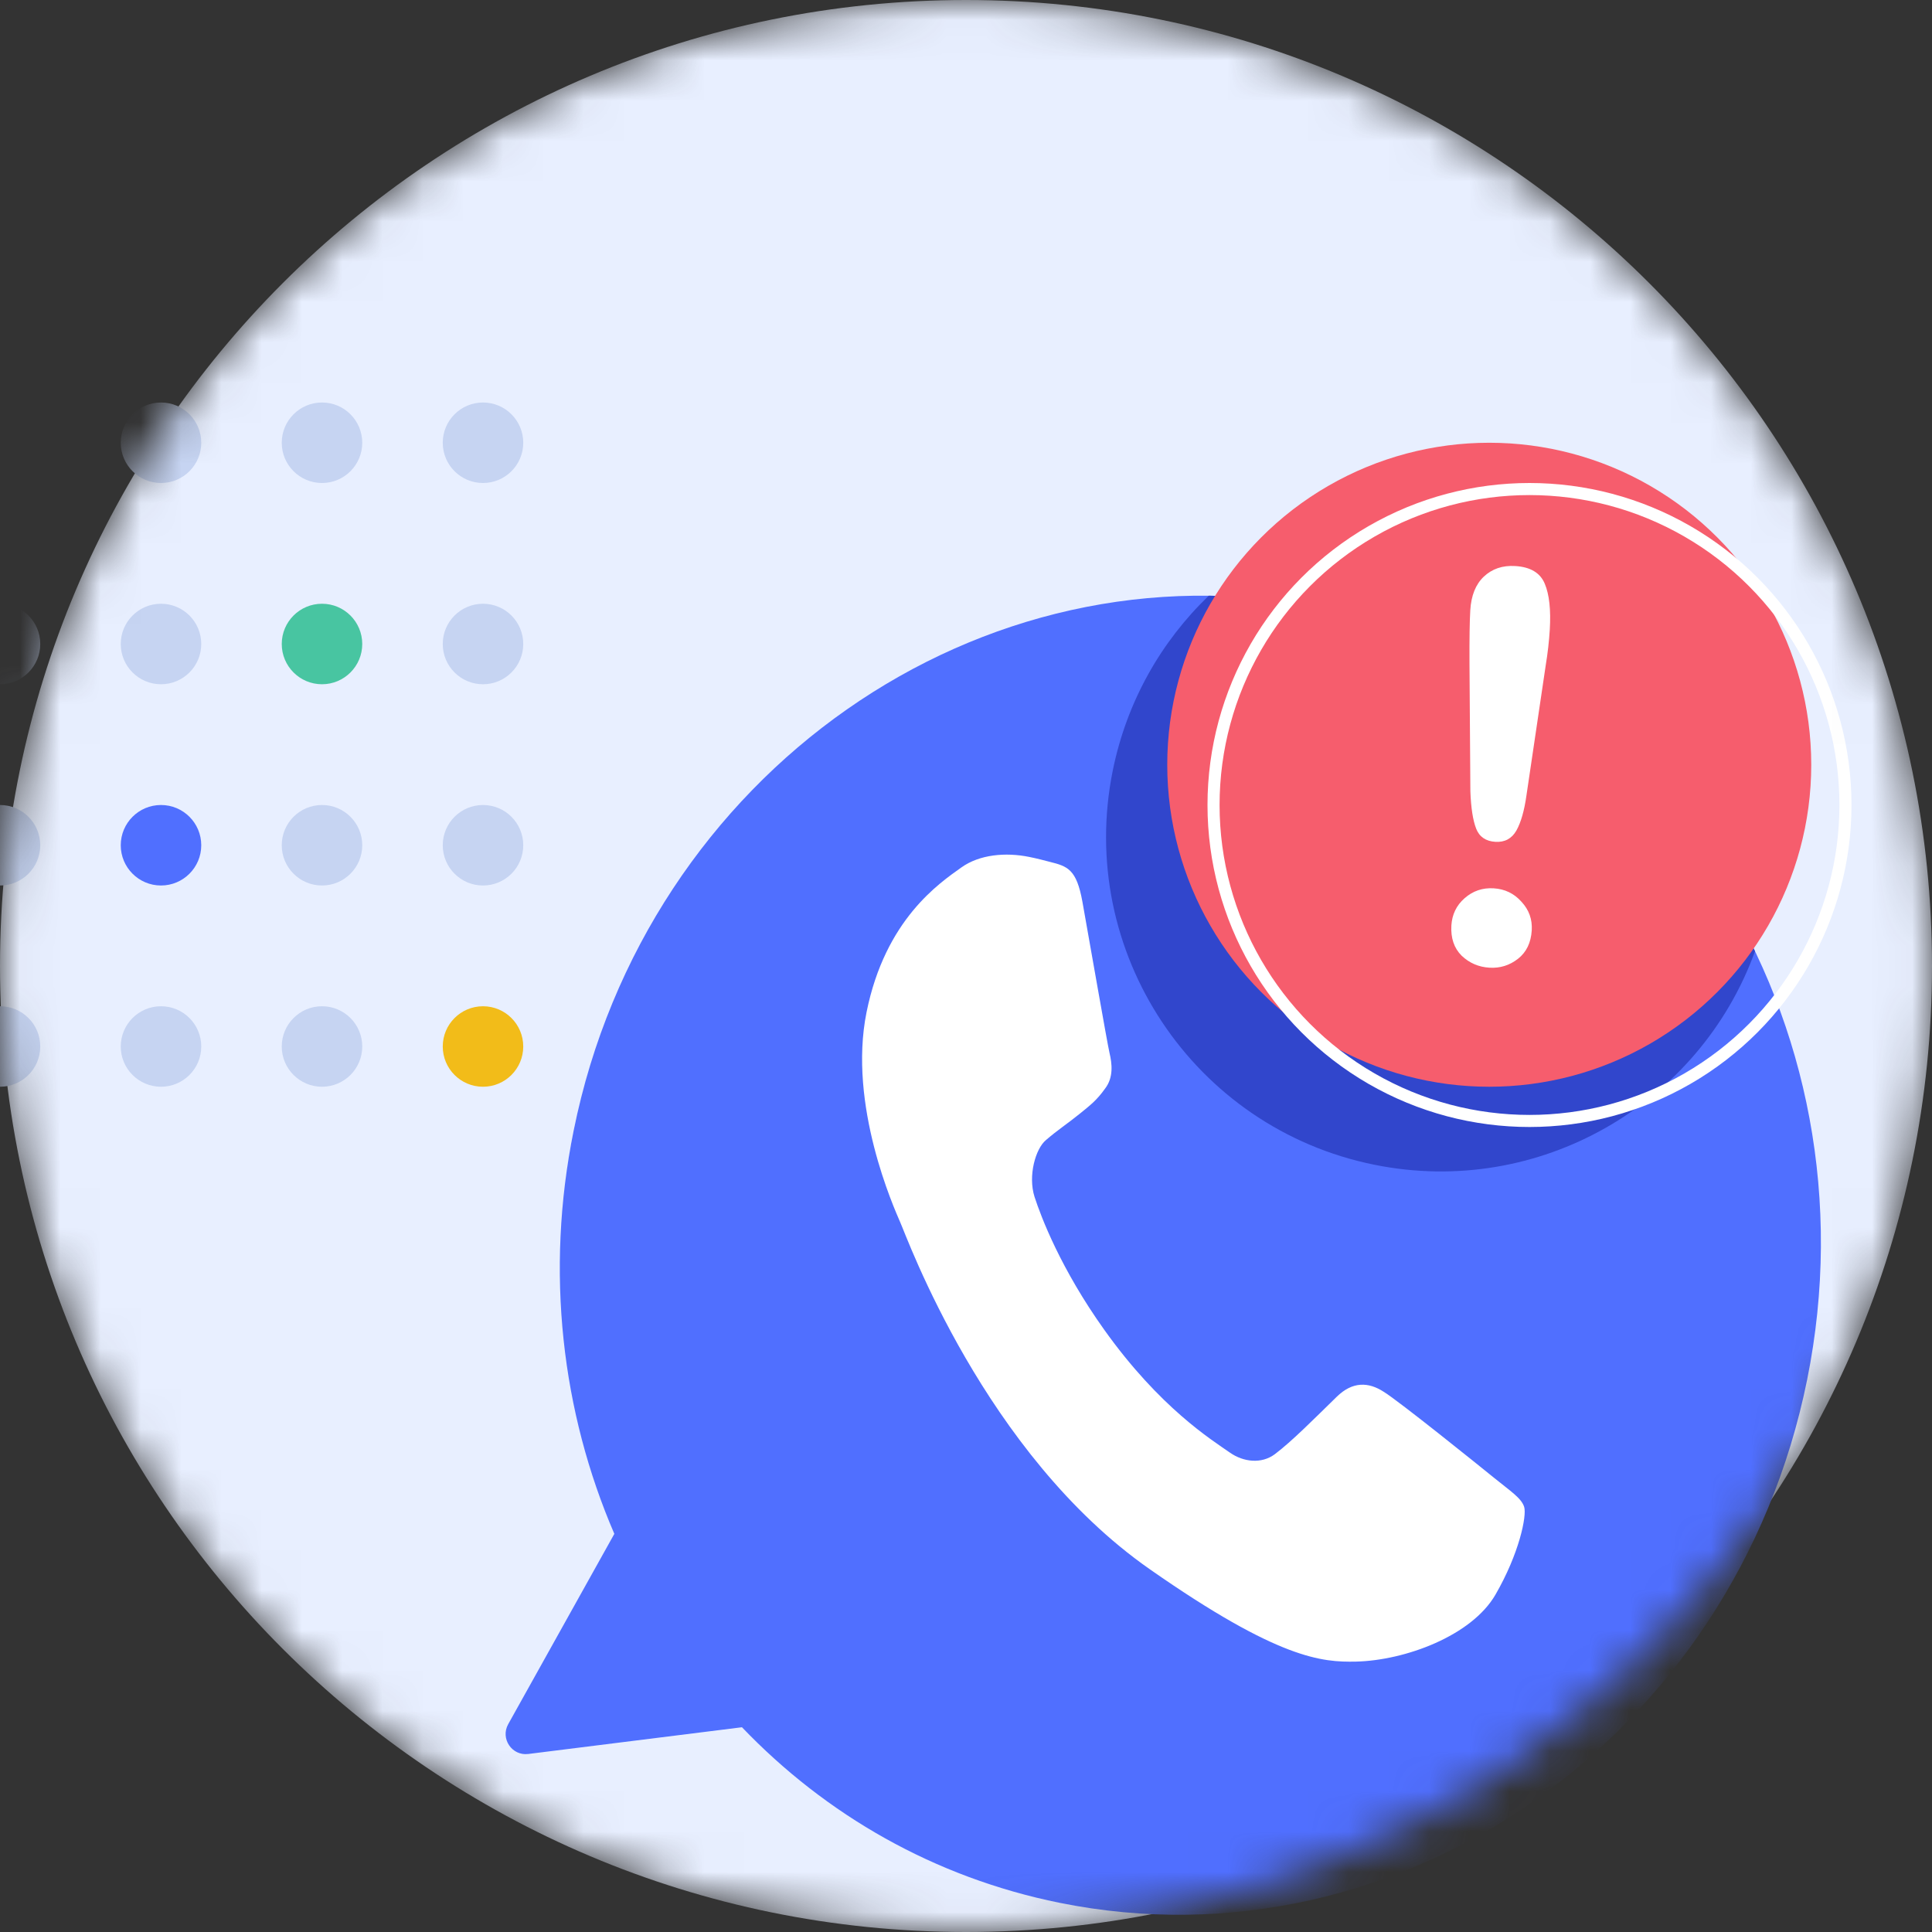 <svg width="48" height="48" viewBox="0 0 48 48" fill="none" xmlns="http://www.w3.org/2000/svg">
<rect x="0" y="0" width="48" height="48" fill="#333333" stroke="none"/>
<mask id="mask0" mask-type="alpha" maskUnits="userSpaceOnUse" x="0" y="0" width="48" height="48">
<path d="M48 24C48 37.255 37.255 48 24 48C10.745 48 0 37.255 0 24C0 10.745 10.745 0 24 0C37.255 0 48 10.745 48 24Z" fill="#E8EFFF"/>
</mask>
<g mask="url(#mask0)">
<path d="M48 24C48 37.255 37.255 48 24 48C10.745 48 0 37.255 0 24C0 10.745 10.745 0 24 0C37.255 0 48 10.745 48 24Z" fill="#E8EFFF"/>
<circle cx="12" cy="16" r="1" transform="rotate(-180 12 16)" fill="#C6D4F2"/>
<circle cx="12" cy="21" r="1" transform="rotate(-180 12 21)" fill="#C6D4F2"/>
<circle cx="12" cy="26" r="1" transform="rotate(-180 12 26)" fill="#F2BC19"/>
<circle cx="12" cy="11" r="1" transform="rotate(-180 12 11)" fill="#C6D4F2"/>
<circle cx="8" cy="16" r="1" transform="rotate(-180 8 16)" fill="#48C5A1"/>
<circle cx="8" cy="21" r="1" transform="rotate(-180 8 21)" fill="#C6D4F2"/>
<circle cx="8" cy="26" r="1" transform="rotate(-180 8 26)" fill="#C6D4F2"/>
<circle cx="8" cy="11" r="1" transform="rotate(-180 8 11)" fill="#C6D4F2"/>
<circle cx="4" cy="16" r="1" transform="rotate(-180 4 16)" fill="#C6D4F2"/>
<circle cx="4" cy="21" r="1" transform="rotate(-180 4 21)" fill="#506FFF"/>
<circle cx="4" cy="26" r="1" transform="rotate(-180 4 26)" fill="#C6D4F2"/>
<circle cx="4" cy="11" r="1" transform="rotate(-180 4 11)" fill="#C6D4F2"/>
<circle cx="8.74228e-08" cy="16" r="1" transform="rotate(-180 8.74228e-08 16)" fill="#C6D4F2"/>
<circle cx="8.74228e-08" cy="21" r="1" transform="rotate(-180 8.74228e-08 21)" fill="#C6D4F2"/>
<circle cx="8.74228e-08" cy="26" r="1" transform="rotate(-180 8.74228e-08 26)" fill="#C6D4F2"/>
<circle cx="8.74228e-08" cy="11" r="1" transform="rotate(-180 8.74228e-08 11)" fill="#48C5A1"/>
<path fill-rule="evenodd" clip-rule="evenodd" d="M26.112 45.637C34.287 47.289 41.74 42.013 43.365 33.973C44.99 25.934 40.172 18.177 31.996 16.524C23.821 14.872 15.877 20.049 14.252 28.089C12.627 36.128 17.937 43.985 26.112 45.637ZM15.369 37.993L12.818 42.764C12.627 43.123 12.921 43.549 13.325 43.496L19.27 42.713L15.369 37.993Z" fill="white"/>
<path d="M32.83 15.098L32.823 15.096C24.374 13.389 16.045 19.216 14.252 28.089C13.54 31.608 13.961 35.089 15.263 38.108L12.626 42.837C12.427 43.195 12.718 43.628 13.125 43.577L18.434 42.913C20.517 45.088 23.21 46.645 26.326 47.275C34.775 48.983 43.104 43.154 44.897 34.283C46.69 25.412 41.279 16.805 32.83 15.098ZM37.154 39.619C36.563 40.641 34.912 41.253 33.688 41.282C32.851 41.299 31.777 41.231 28.566 38.987C24.459 36.118 22.53 30.727 22.367 30.37C22.214 30.014 21.062 27.458 21.529 25.149C21.995 22.84 23.339 21.942 23.887 21.55C24.337 21.229 24.984 21.171 25.57 21.29C25.76 21.328 25.928 21.372 26.08 21.412C26.526 21.523 26.746 21.596 26.892 22.402C27.073 23.412 27.506 25.903 27.566 26.162C27.627 26.421 27.671 26.765 27.455 27.046C27.246 27.339 27.091 27.456 26.809 27.684C26.528 27.912 26.271 28.078 25.986 28.325C25.728 28.539 25.537 29.208 25.702 29.733C25.869 30.248 26.359 31.53 27.434 33.037C28.821 34.981 30.105 35.773 30.557 36.09C30.894 36.326 31.342 36.376 31.673 36.129C32.095 35.81 32.648 35.252 33.207 34.706C33.605 34.314 34.004 34.336 34.377 34.578C34.76 34.813 36.72 36.392 37.122 36.718C37.525 37.046 37.799 37.219 37.868 37.44C37.935 37.661 37.746 38.596 37.154 39.619Z" fill="#506FFF"/>
<path fill-rule="evenodd" clip-rule="evenodd" d="M43.603 23.633C42.224 27.438 38.232 29.764 34.146 28.938C29.647 28.028 26.737 23.644 27.646 19.146C27.995 17.422 28.853 15.932 30.032 14.8C30.955 14.811 31.888 14.908 32.823 15.096L32.83 15.098C37.691 16.08 41.546 19.346 43.603 23.633Z" fill="#3146CC"/>
<circle cx="37" cy="19" r="8" fill="#F65D6D"/>
<circle cx="38" cy="20" r="7.85" stroke="white" stroke-width="0.3"/>
<path d="M36.531 19.66L36.509 16.489C36.506 15.871 36.513 15.428 36.529 15.16C36.551 14.796 36.663 14.518 36.864 14.327C37.071 14.132 37.33 14.044 37.643 14.063C38.022 14.085 38.268 14.232 38.38 14.504C38.492 14.771 38.533 15.15 38.504 15.643C38.486 15.933 38.453 16.226 38.404 16.523L37.925 19.757C37.871 20.142 37.787 20.434 37.674 20.635C37.56 20.835 37.386 20.929 37.153 20.915C36.915 20.901 36.755 20.792 36.675 20.588C36.594 20.381 36.546 20.071 36.531 19.66ZM37.005 24.042C36.736 24.026 36.505 23.926 36.313 23.743C36.125 23.555 36.041 23.305 36.059 22.993C36.076 22.721 36.184 22.495 36.385 22.318C36.591 22.136 36.832 22.053 37.11 22.07C37.388 22.087 37.617 22.198 37.8 22.403C37.987 22.604 38.072 22.84 38.056 23.113C38.037 23.421 37.924 23.656 37.715 23.82C37.506 23.984 37.269 24.058 37.005 24.042Z" fill="white"/>
</g>
</svg>

